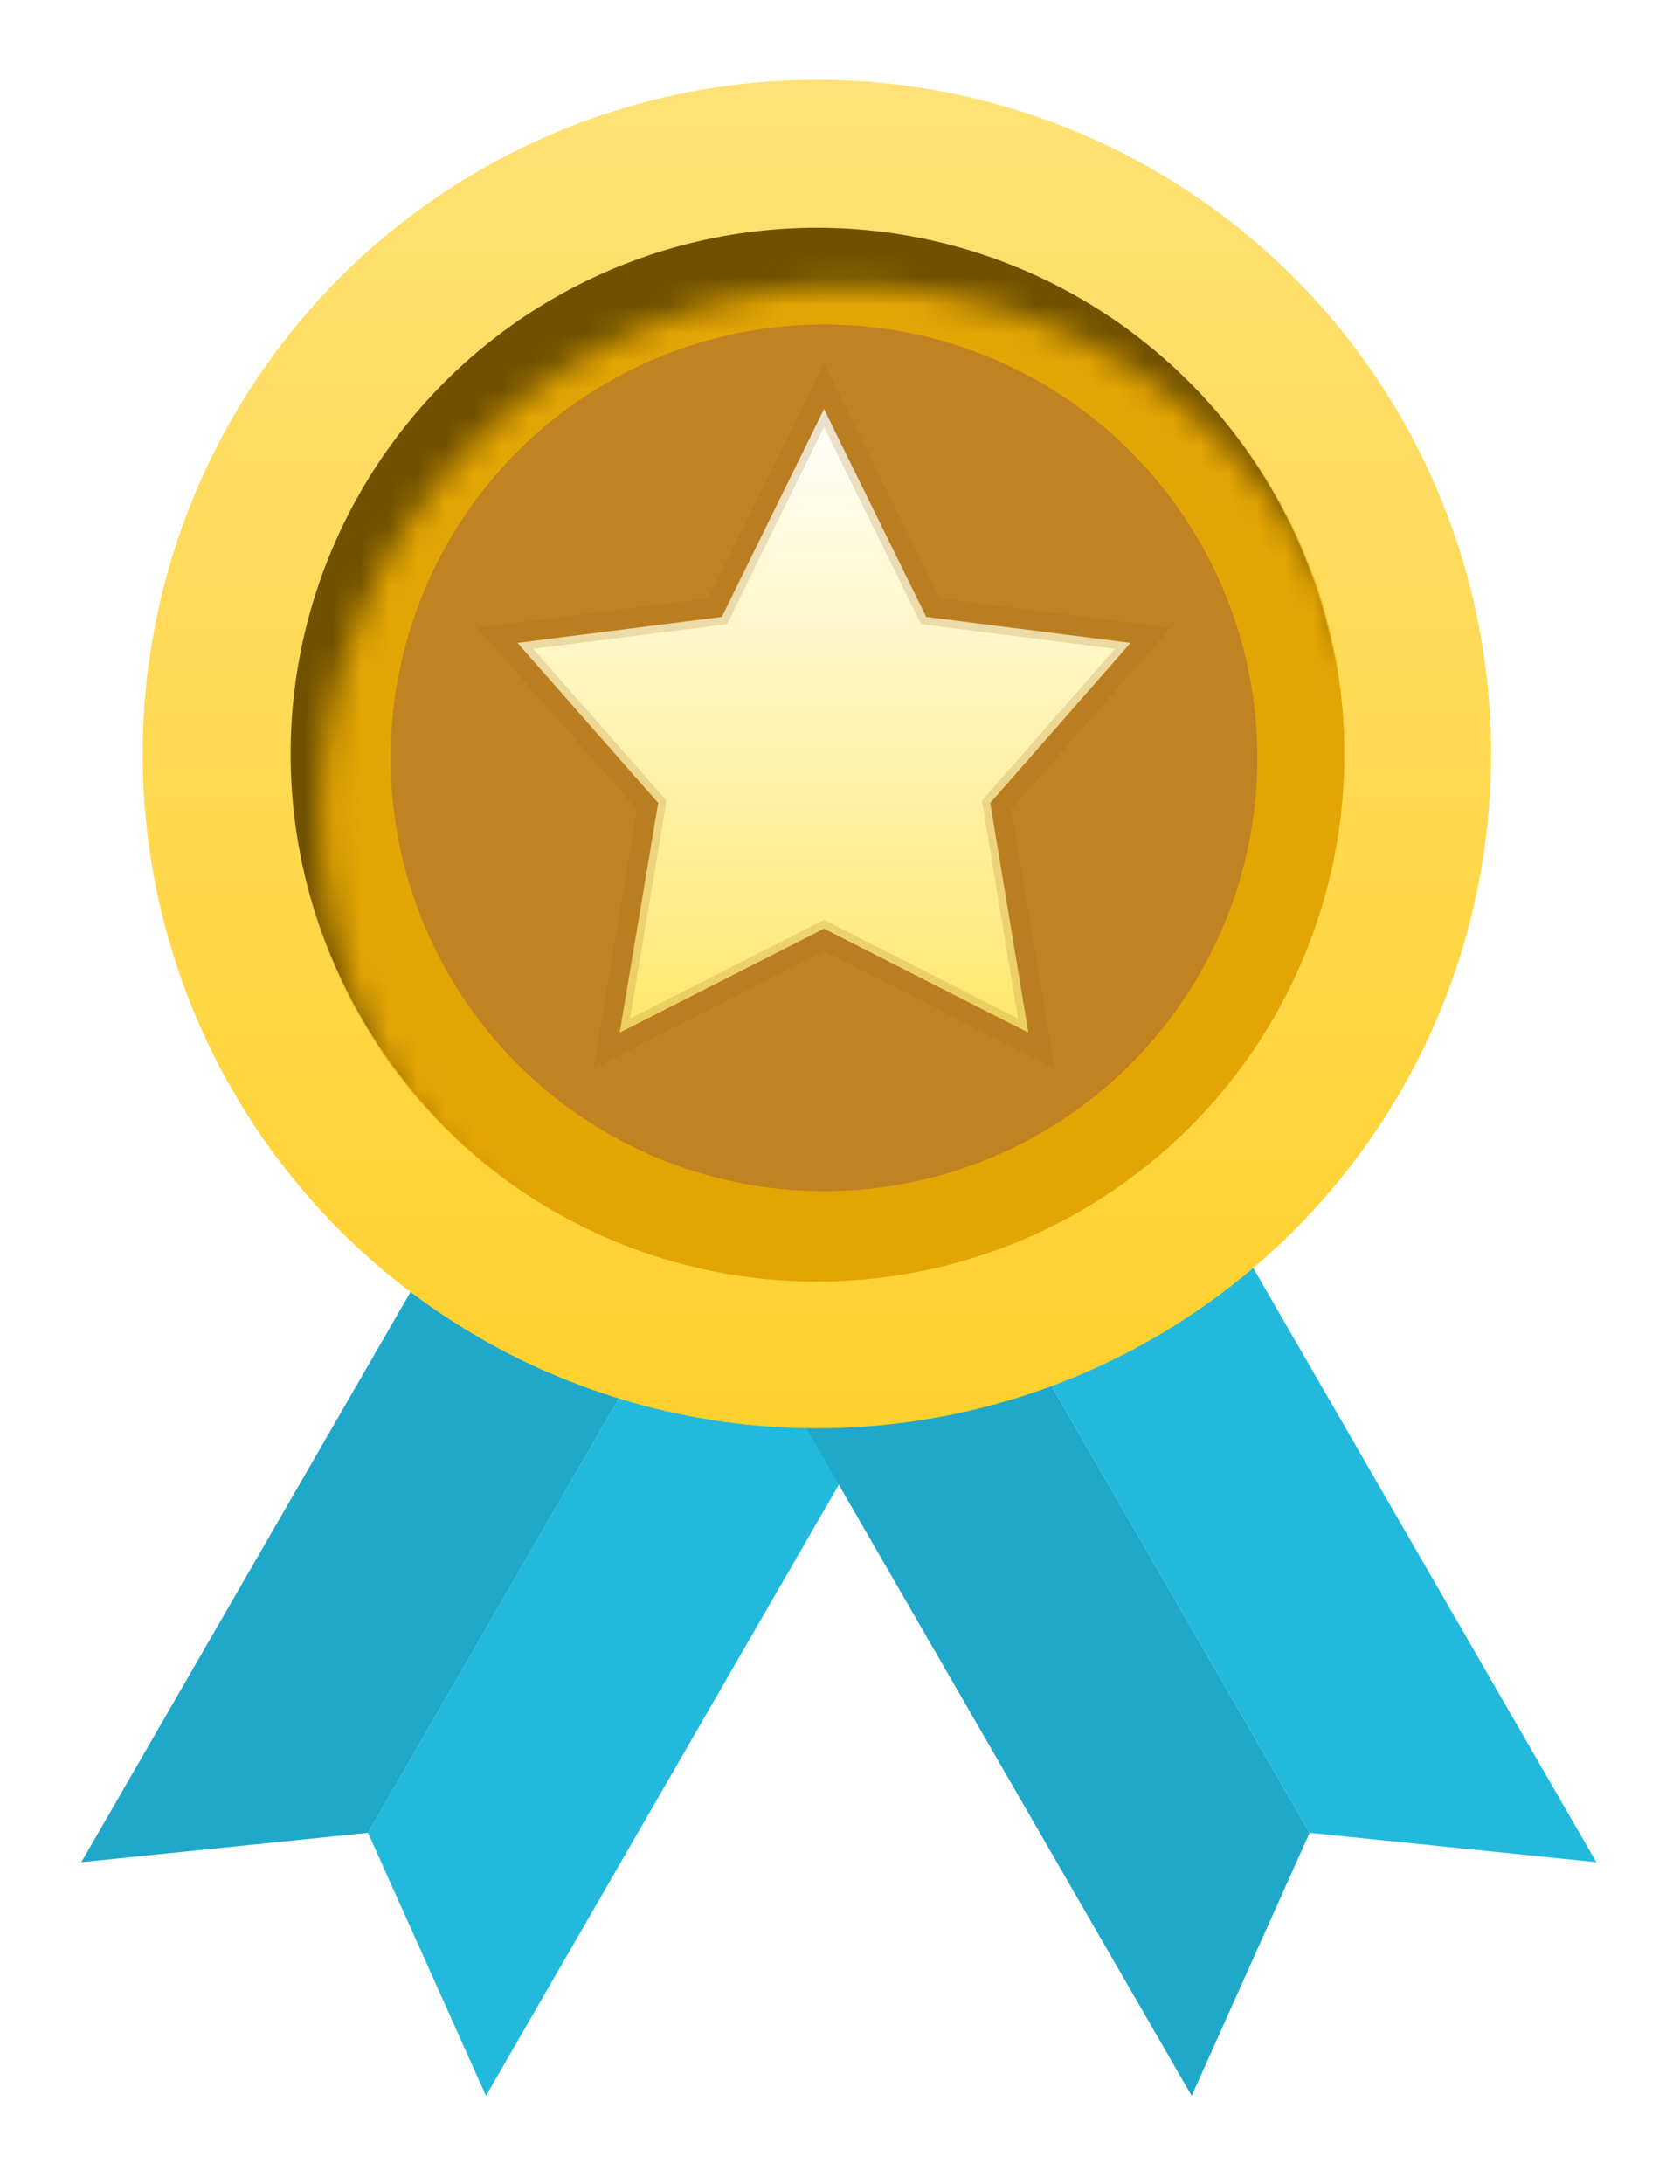 <svg width="60" height="78" viewBox="0 0 60 78" fill="none" xmlns="http://www.w3.org/2000/svg">
<g id="Group 1820547433">
<g id="Silver Medal" filter="url(#filter0_d_3719_316154)">
<path id="Rectangle 8" d="M22.399 42.86L29.625 47.032L14.952 72.447L10.74 63.054L22.399 42.86Z" fill="#22B9DD"/>
<path id="Rectangle 9" d="M22.399 42.86L15.174 38.688L0.5 64.103L10.74 63.054L22.399 42.86Z" fill="#1FA8C9"/>
<path id="Rectangle 10" d="M32.708 42.86L25.482 47.032L40.156 72.447L44.367 63.054L32.708 42.86Z" fill="#1FA8C9"/>
<path id="Rectangle 11" d="M32.708 42.86L39.934 38.688L54.607 64.103L44.367 63.054L32.708 42.86Z" fill="#22B9DD"/>
<g id="Group 1820547431">
<circle id="Ellipse 1" cx="26.771" cy="24.526" r="24.079" fill="url(#paint0_linear_3719_316154)"/>
<circle id="Ellipse 2" cx="26.771" cy="24.526" r="18.796" fill="#705100"/>
<g id="Mask Group">
<mask id="mask0_3719_316154" style="mask-type:alpha" maskUnits="userSpaceOnUse" x="9" y="7" width="38" height="39">
<circle id="Ellipse 4" cx="27.908" cy="26.669" r="18.84" fill="#C28B37"/>
</mask>
<g mask="url(#mask0_3719_316154)">
<circle id="Ellipse 3" cx="26.771" cy="24.526" r="18.84" fill="#E3A504"/>
</g>
</g>
<circle id="Ellipse 7" cx="27.025" cy="24.662" r="15.477" fill="#C18222"/>
<g id="Vector">
<path d="M27.026 12.204L30.675 19.628L37.973 20.556L32.962 26.273L34.324 34.476L27.026 30.764L19.727 34.476L21.102 26.273L16.078 20.556L23.376 19.628L27.026 12.204Z" fill="url(#paint1_linear_3719_316154)"/>
<path d="M27.222 12.107L27.026 11.707L26.829 12.107L23.232 19.426L16.05 20.339L15.641 20.391L15.914 20.701L20.868 26.339L19.511 34.44L19.439 34.869L19.827 34.672L27.026 31.01L34.224 34.672L34.611 34.868L34.54 34.441L33.195 26.339L38.138 20.701L38.409 20.391L38.001 20.339L30.819 19.426L27.222 12.107Z" stroke="#A36D1D" stroke-opacity="0.2" strokeWidth="0.438"/>
</g>
</g>
</g>
</g>
<defs>
<filter id="filter0_d_3719_316154" x="0.157" y="0.103" width="59.602" height="77.494" filterUnits="userSpaceOnUse" color-interpolation-filters="sRGB">
<feFlood flood-opacity="0" result="BackgroundImageFix"/>
<feColorMatrix in="SourceAlpha" type="matrix" values="0 0 0 0 0 0 0 0 0 0 0 0 0 0 0 0 0 0 127 0" result="hardAlpha"/>
<feOffset dx="2.404" dy="2.404"/>
<feGaussianBlur stdDeviation="1.374"/>
<feComposite in2="hardAlpha" operator="out"/>
<feColorMatrix type="matrix" values="0 0 0 0 0 0 0 0 0 0 0 0 0 0 0 0 0 0 0.3 0"/>
<feBlend mode="normal" in2="BackgroundImageFix" result="effect1_dropShadow_3719_316154"/>
<feBlend mode="normal" in="SourceGraphic" in2="effect1_dropShadow_3719_316154" result="shape"/>
</filter>
<linearGradient id="paint0_linear_3719_316154" x1="26.771" y1="0.447" x2="26.771" y2="48.606" gradientUnits="userSpaceOnUse">
<stop stop-color="#FFE176"/>
<stop offset="1" stop-color="#FFD12D"/>
</linearGradient>
<linearGradient id="paint1_linear_3719_316154" x1="27.026" y1="12.204" x2="27.026" y2="34.476" gradientUnits="userSpaceOnUse">
<stop stop-color="white"/>
<stop offset="0" stop-color="#FFFFFD"/>
<stop offset="1" stop-color="#FFE86D"/>
</linearGradient>
</defs>
</svg>
